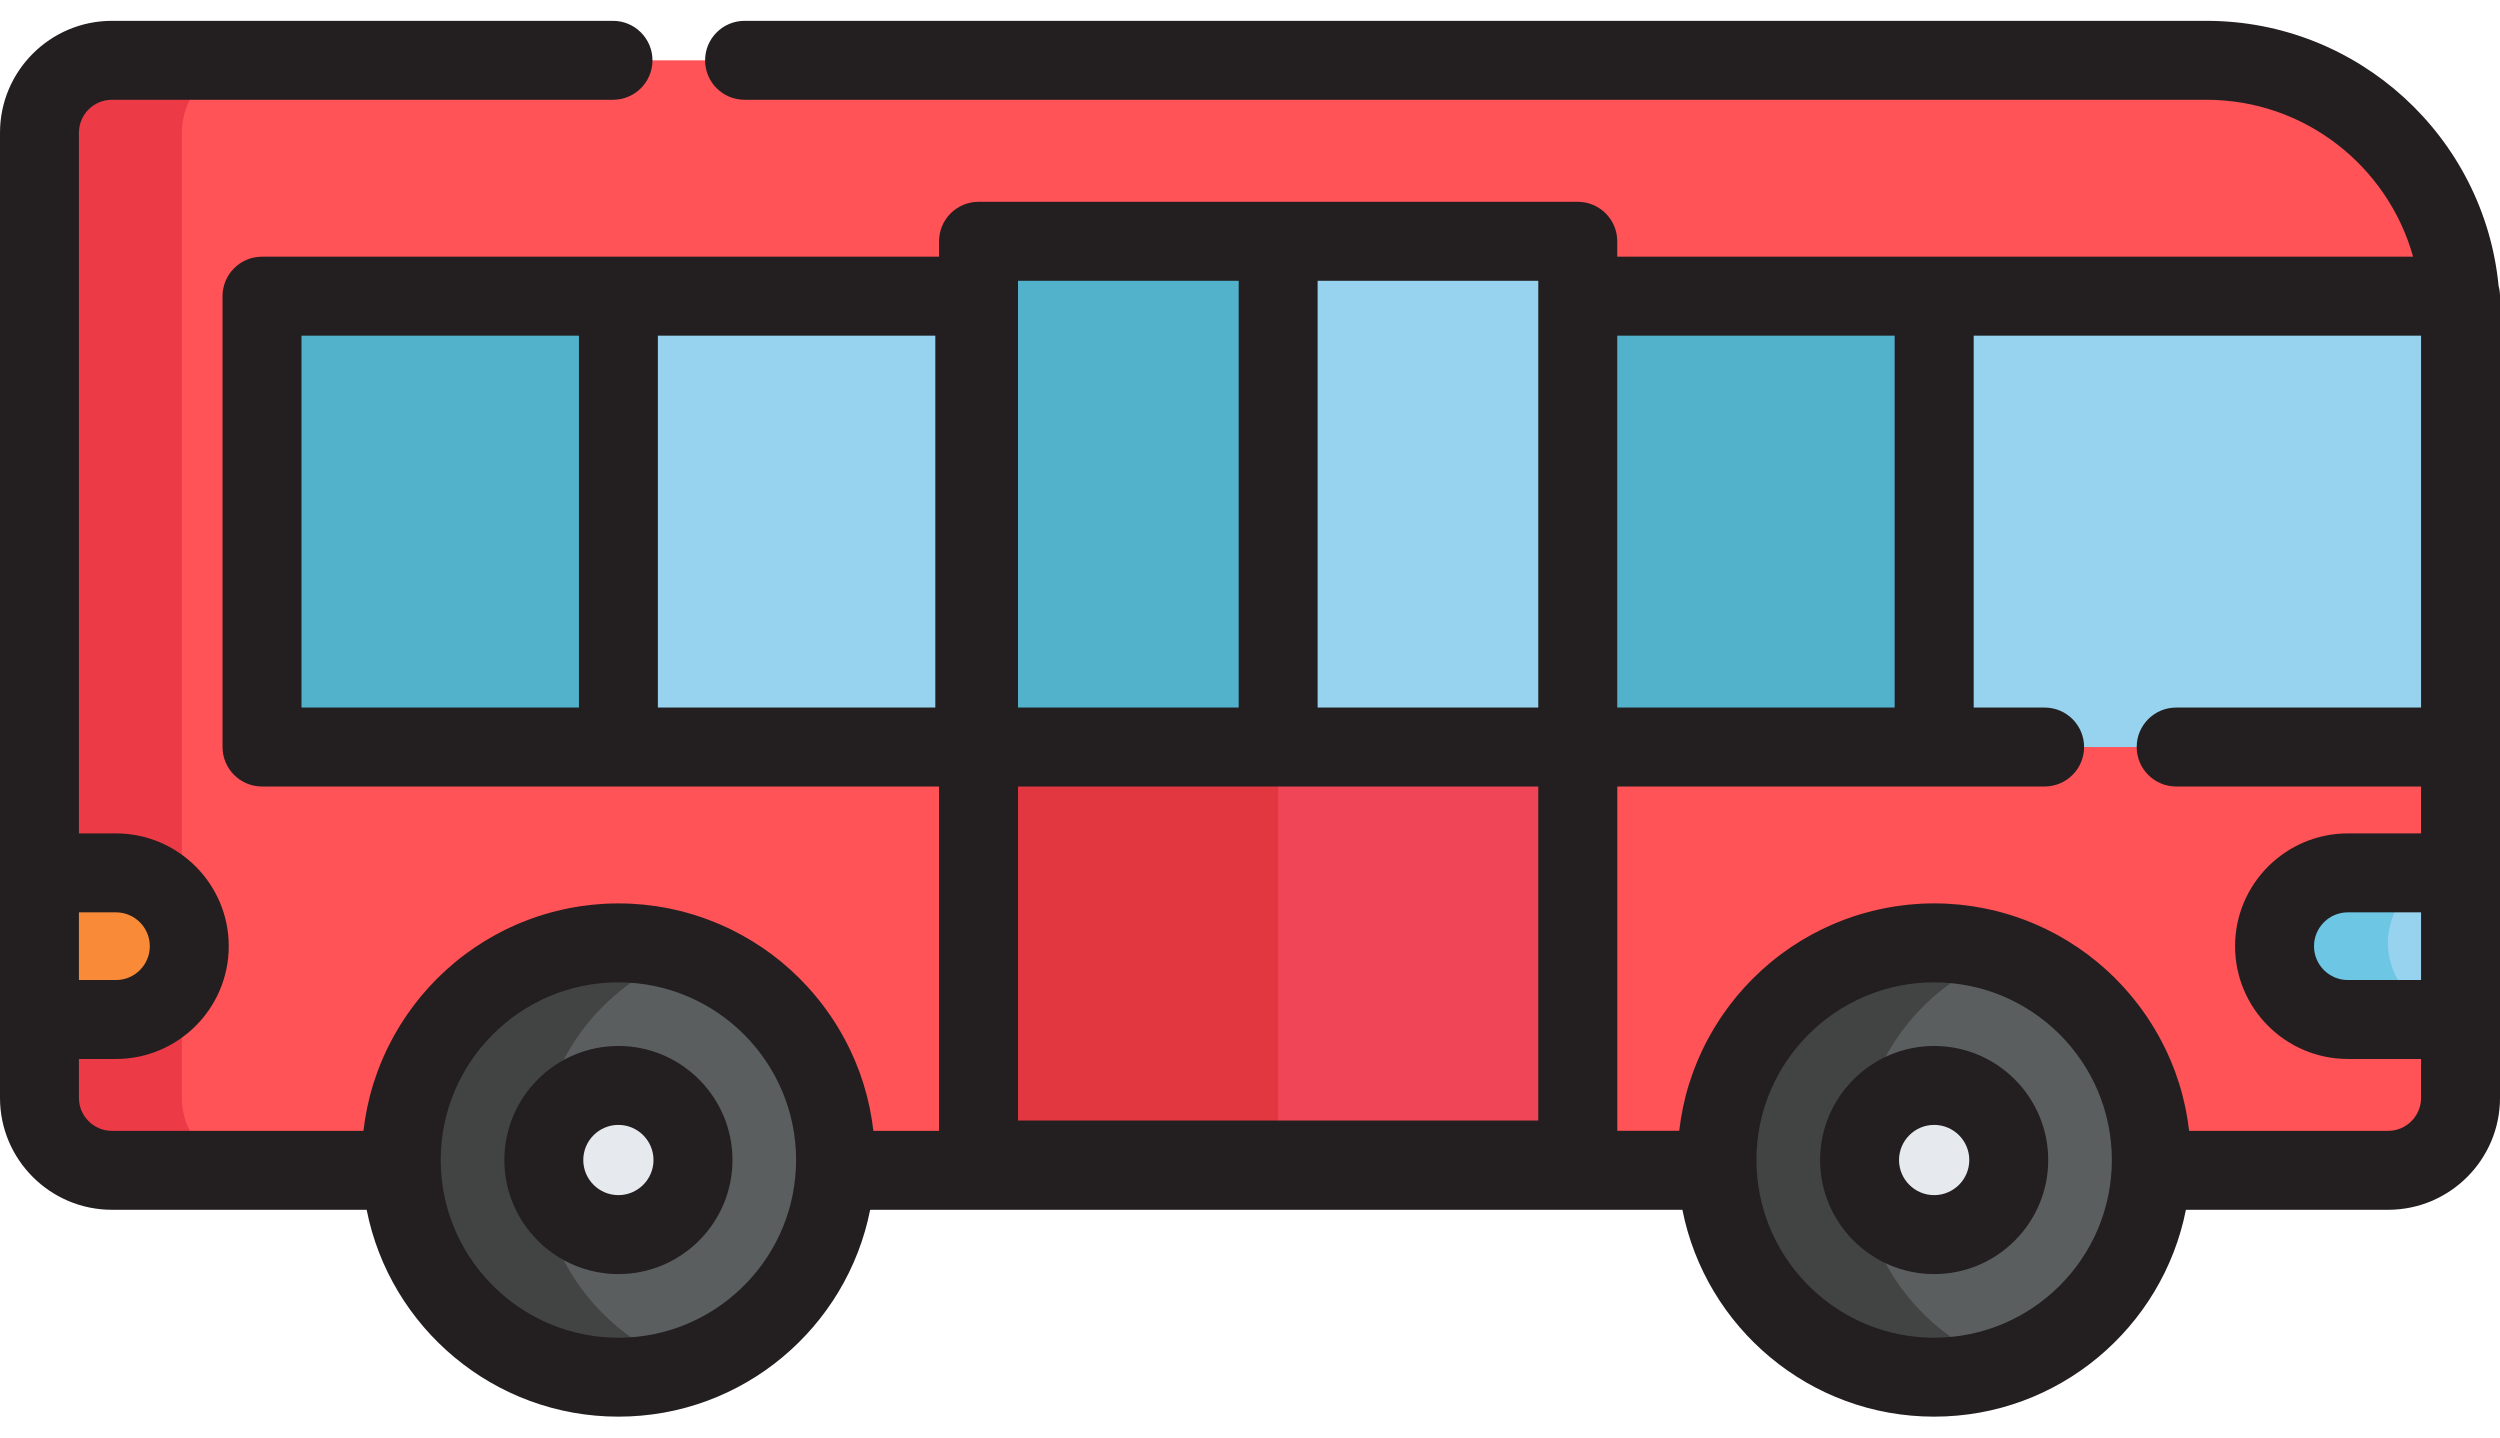 <svg width="80" height="46" viewBox="0 0 80 46" fill="none" xmlns="http://www.w3.org/2000/svg">
<path d="M19.615 1.93H6.282H3.579C2.3 1.93 1.263 2.967 1.263 4.247V35.133C1.263 36.413 2.3 37.45 3.579 37.45H6.282H12.848C12.843 37.34 12.839 37.231 12.839 37.121C12.839 33.283 15.95 30.172 19.789 30.172C23.626 30.172 26.738 33.283 26.738 37.121C26.738 37.231 26.734 37.341 26.729 37.45H54.951C54.946 37.34 54.943 37.231 54.943 37.121C54.943 33.283 58.054 30.172 61.892 30.172C65.73 30.172 68.841 33.283 68.841 37.121C68.841 37.231 68.838 37.341 68.833 37.45H73.717H76.42C77.699 37.45 78.736 36.413 78.736 35.133V10.057C78.734 5.568 75.095 1.93 70.606 1.93H61.121H23.826" fill="#FF5357"/>
<path d="M5.821 35.133V4.247C5.821 2.967 6.858 1.93 8.137 1.93H7.528H4.825C3.546 1.93 2.509 2.967 2.509 4.247V35.133C2.509 36.413 3.546 37.45 4.825 37.45H7.528H8.137C6.858 37.45 5.821 36.413 5.821 35.133Z" fill="#ED3A47"/>
<path d="M61.893 44.069C65.731 44.069 68.842 40.958 68.842 37.12C68.842 33.283 65.731 30.171 61.893 30.171C58.056 30.171 54.944 33.283 54.944 37.12C54.944 40.958 58.056 44.069 61.893 44.069Z" fill="#5B5E5E"/>
<path d="M19.79 44.069C23.628 44.069 26.739 40.958 26.739 37.12C26.739 33.283 23.628 30.171 19.79 30.171C15.952 30.171 12.841 33.283 12.841 37.12C12.841 40.958 15.952 44.069 19.79 44.069Z" fill="#5B5E5E"/>
<path d="M61.895 39.507C63.213 39.507 64.282 38.438 64.282 37.12C64.282 35.802 63.213 34.733 61.895 34.733C60.577 34.733 59.508 35.802 59.508 37.12C59.508 38.438 60.577 39.507 61.895 39.507Z" fill="#E6E9ED"/>
<path d="M19.791 39.507C21.109 39.507 22.178 38.438 22.178 37.12C22.178 35.802 21.109 34.733 19.791 34.733C18.473 34.733 17.404 35.802 17.404 37.12C17.404 38.438 18.473 39.507 19.791 39.507Z" fill="#E6E9ED"/>
<path d="M50.487 7.721H31.312V37.449H50.487V7.721Z" fill="#97D3EE"/>
<path d="M40.9 7.721H31.312V37.449H40.9V7.721Z" fill="#52B2CC"/>
<path d="M50.487 23.905H31.312V37.121H50.487V23.905Z" fill="#EF4556"/>
<path d="M40.9 23.905H31.312V37.121H40.9V23.905Z" fill="#E23740"/>
<path d="M69.637 23.905H78.737V9.478H61.893V23.905H65.426" fill="#97D3EE"/>
<path d="M61.892 9.478H50.488V23.904H61.892V9.478Z" fill="#52B2CC"/>
<path d="M31.193 9.478H19.789V23.904H31.193V9.478Z" fill="#97D3EE"/>
<path d="M19.791 9.478H8.386V23.904H19.791V9.478Z" fill="#52B2CC"/>
<path d="M1.263 32.624V27.932H3.71C5.006 27.932 6.056 28.982 6.056 30.278C6.056 31.574 5.006 32.624 3.71 32.624H1.263V32.624Z" fill="#F98B38"/>
<path d="M78.736 32.624V27.932H75.13C73.835 27.932 72.784 28.982 72.784 30.278C72.784 31.574 73.835 32.624 75.13 32.624H78.736V32.624Z" fill="#97D3EE"/>
<path d="M17.256 37.121C17.256 33.853 19.511 31.114 22.549 30.372C22.018 30.242 21.463 30.171 20.893 30.171C17.055 30.171 13.943 33.283 13.943 37.121C13.943 40.958 17.055 44.07 20.893 44.07C21.463 44.07 22.018 44 22.549 43.87C19.511 43.127 17.256 40.388 17.256 37.121Z" fill="#424444"/>
<path d="M59.505 37.121C59.505 33.853 61.76 31.114 64.798 30.372C64.267 30.242 63.712 30.171 63.142 30.171C59.304 30.171 56.192 33.283 56.192 37.121C56.192 40.958 59.304 44.07 63.142 44.07C63.712 44.07 64.267 44 64.798 43.87C61.76 43.127 59.505 40.388 59.505 37.121Z" fill="#424444"/>
<path d="M76.414 30.172C76.414 28.876 77.464 27.826 78.76 27.826H75.448C74.152 27.826 73.102 28.876 73.102 30.172C73.102 31.467 74.152 32.518 75.448 32.518H78.76C77.465 32.518 76.414 31.468 76.414 30.172Z" fill="#6CC6E4"/>
<path d="M79.955 9.147C79.494 4.395 75.477 0.667 70.607 0.667H23.826C23.128 0.667 22.563 1.233 22.563 1.93C22.563 2.628 23.128 3.193 23.826 3.193H70.607C73.753 3.193 76.411 5.322 77.219 8.214H61.893H61.892H51.752V7.721C51.752 7.024 51.186 6.458 50.489 6.458H31.313C30.615 6.458 30.05 7.024 30.05 7.721V8.214H19.789H8.384C7.687 8.214 7.121 8.78 7.121 9.477V23.904C7.121 24.602 7.687 25.168 8.384 25.168H19.789H30.05V36.187H27.948C27.942 36.124 27.931 36.063 27.923 36.001C27.916 35.947 27.909 35.893 27.901 35.84C27.888 35.756 27.872 35.674 27.856 35.591C27.847 35.544 27.84 35.496 27.83 35.45C27.809 35.348 27.785 35.247 27.76 35.147C27.753 35.12 27.748 35.093 27.741 35.066C27.708 34.94 27.672 34.815 27.634 34.691C27.622 34.652 27.608 34.615 27.596 34.577C27.568 34.491 27.54 34.406 27.51 34.322C27.492 34.273 27.473 34.226 27.454 34.178C27.426 34.105 27.398 34.033 27.368 33.961C27.347 33.91 27.324 33.86 27.301 33.809C27.272 33.742 27.242 33.675 27.211 33.609C27.186 33.557 27.16 33.506 27.135 33.455C27.103 33.392 27.071 33.328 27.037 33.265C27.01 33.214 26.981 33.163 26.953 33.113C26.919 33.052 26.884 32.991 26.848 32.931C26.818 32.881 26.788 32.831 26.757 32.781C26.72 32.723 26.683 32.664 26.644 32.606C26.612 32.557 26.579 32.509 26.546 32.461C26.506 32.404 26.466 32.347 26.425 32.291C26.391 32.244 26.356 32.198 26.321 32.151C26.279 32.096 26.236 32.041 26.192 31.987C26.156 31.942 26.12 31.897 26.083 31.853C26.038 31.799 25.991 31.746 25.945 31.693C25.907 31.651 25.869 31.608 25.831 31.566C25.782 31.513 25.732 31.461 25.682 31.409C25.643 31.37 25.606 31.33 25.567 31.292C25.513 31.238 25.457 31.186 25.402 31.134C25.365 31.099 25.328 31.063 25.291 31.029C25.226 30.971 25.16 30.915 25.094 30.859C25.063 30.833 25.034 30.806 25.003 30.78C24.905 30.7 24.805 30.622 24.704 30.545C24.68 30.528 24.655 30.511 24.631 30.493C24.552 30.436 24.473 30.378 24.393 30.324C24.353 30.297 24.313 30.272 24.273 30.246C24.206 30.202 24.139 30.158 24.071 30.116C24.026 30.089 23.98 30.063 23.934 30.036C23.869 29.998 23.805 29.96 23.739 29.924C23.69 29.897 23.641 29.872 23.592 29.846C23.527 29.812 23.463 29.779 23.398 29.746C23.347 29.721 23.295 29.697 23.243 29.673C23.178 29.643 23.113 29.613 23.047 29.584C22.994 29.561 22.941 29.539 22.887 29.518C22.821 29.49 22.755 29.464 22.687 29.439C22.633 29.418 22.578 29.398 22.524 29.379C22.456 29.355 22.388 29.332 22.319 29.309C22.264 29.291 22.208 29.274 22.152 29.257C22.083 29.236 22.013 29.216 21.943 29.197C21.887 29.182 21.831 29.167 21.774 29.153C21.703 29.135 21.63 29.119 21.558 29.103C21.502 29.09 21.446 29.078 21.389 29.066C21.315 29.052 21.239 29.039 21.164 29.026C21.109 29.017 21.053 29.006 20.997 28.998C20.918 28.987 20.839 28.977 20.759 28.968C20.706 28.962 20.653 28.954 20.6 28.949C20.511 28.94 20.421 28.934 20.331 28.928C20.287 28.925 20.242 28.921 20.198 28.919C20.062 28.912 19.926 28.909 19.79 28.909C19.653 28.909 19.517 28.912 19.381 28.919C19.337 28.921 19.292 28.925 19.247 28.928C19.158 28.934 19.068 28.94 18.979 28.949C18.925 28.954 18.873 28.962 18.82 28.968C18.74 28.977 18.66 28.987 18.581 28.998C18.525 29.006 18.47 29.017 18.414 29.026C18.339 29.039 18.265 29.052 18.19 29.066C18.133 29.078 18.077 29.09 18.02 29.103C17.948 29.119 17.876 29.135 17.805 29.153C17.748 29.167 17.692 29.182 17.635 29.197C17.565 29.216 17.496 29.236 17.427 29.257C17.37 29.274 17.314 29.291 17.259 29.309C17.191 29.331 17.123 29.354 17.056 29.378C17 29.398 16.945 29.418 16.89 29.439C16.824 29.464 16.758 29.49 16.692 29.517C16.638 29.539 16.584 29.561 16.53 29.584C16.465 29.613 16.401 29.642 16.336 29.672C16.284 29.697 16.232 29.721 16.18 29.746C16.115 29.778 16.052 29.811 15.989 29.844C15.938 29.87 15.888 29.896 15.839 29.924C15.774 29.959 15.711 29.997 15.648 30.034C15.601 30.061 15.553 30.088 15.507 30.117C15.441 30.157 15.376 30.2 15.311 30.242C15.269 30.27 15.227 30.296 15.185 30.324C15.108 30.376 15.033 30.431 14.958 30.486C14.93 30.506 14.902 30.525 14.874 30.546C14.773 30.621 14.674 30.699 14.577 30.779C14.544 30.807 14.512 30.836 14.478 30.864C14.415 30.919 14.351 30.973 14.289 31.029C14.249 31.064 14.212 31.101 14.173 31.137C14.119 31.188 14.065 31.238 14.012 31.291C13.973 31.33 13.934 31.371 13.895 31.411C13.846 31.462 13.796 31.513 13.748 31.565C13.709 31.608 13.671 31.651 13.633 31.695C13.587 31.747 13.541 31.799 13.496 31.852C13.459 31.897 13.422 31.943 13.385 31.988C13.342 32.042 13.3 32.096 13.258 32.15C13.222 32.197 13.187 32.245 13.153 32.292C13.112 32.348 13.072 32.404 13.033 32.46C12.999 32.509 12.966 32.558 12.934 32.607C12.896 32.665 12.859 32.722 12.822 32.781C12.791 32.831 12.76 32.881 12.73 32.932C12.694 32.991 12.66 33.051 12.626 33.112C12.597 33.163 12.569 33.214 12.541 33.266C12.508 33.328 12.476 33.391 12.444 33.454C12.418 33.506 12.392 33.557 12.367 33.61C12.336 33.675 12.307 33.742 12.277 33.808C12.255 33.859 12.231 33.91 12.21 33.962C12.18 34.033 12.153 34.104 12.125 34.176C12.106 34.225 12.086 34.273 12.069 34.323C12.038 34.406 12.011 34.49 11.983 34.575C11.97 34.614 11.956 34.652 11.944 34.691C11.906 34.815 11.87 34.94 11.838 35.066C11.83 35.094 11.825 35.123 11.818 35.151C11.793 35.25 11.77 35.349 11.749 35.45C11.739 35.497 11.731 35.545 11.722 35.592C11.707 35.674 11.691 35.757 11.678 35.84C11.669 35.894 11.663 35.947 11.656 36.001C11.647 36.063 11.637 36.124 11.63 36.187H3.58C2.999 36.187 2.526 35.714 2.526 35.133V33.887H3.711C5.701 33.887 7.32 32.268 7.32 30.278C7.32 28.288 5.701 26.669 3.711 26.669H2.526V4.247C2.526 3.666 2.999 3.193 3.58 3.193H19.616C20.313 3.193 20.879 2.628 20.879 1.93C20.879 1.233 20.313 0.667 19.616 0.667H3.58C1.606 0.667 0 2.273 0 4.247V27.932V32.624V35.133C0 37.107 1.606 38.713 3.58 38.713H11.733C12.476 42.481 15.805 45.333 19.789 45.333C23.773 45.333 27.101 42.482 27.845 38.713H31.313H50.489H53.837C54.58 42.481 57.909 45.333 61.892 45.333C65.876 45.333 69.205 42.482 69.949 38.713H76.42C78.394 38.713 80 37.107 80 35.133V32.624V27.932V23.904V10.056V9.477C80 9.363 79.983 9.252 79.955 9.147ZM3.711 29.195C4.308 29.195 4.794 29.681 4.794 30.278C4.794 30.875 4.308 31.361 3.711 31.361H2.526V29.195H3.711V29.195ZM60.629 10.741V22.641H51.752V10.741H60.629ZM32.576 25.168H49.225V35.858H32.576V25.168ZM49.225 9.477V22.641H42.164V8.985H49.225V9.477H49.225ZM39.638 8.985V22.641H32.576V8.985H39.638ZM9.648 10.741H18.526V22.641H9.648V10.741ZM29.93 22.642H21.052V10.741H29.93V22.642ZM19.789 42.807C16.745 42.807 14.252 40.402 14.11 37.393C14.106 37.303 14.103 37.212 14.103 37.121C14.103 33.986 16.654 31.435 19.789 31.435C22.924 31.435 25.475 33.986 25.475 37.121C25.475 37.212 25.472 37.302 25.468 37.393C25.325 40.402 22.833 42.807 19.789 42.807ZM61.892 42.807C58.85 42.807 56.359 40.405 56.214 37.398C56.213 37.395 56.214 37.392 56.214 37.389C56.209 37.3 56.206 37.211 56.206 37.121C56.206 33.986 58.757 31.435 61.892 31.435C65.028 31.435 67.579 33.986 67.579 37.121C67.579 40.256 65.028 42.807 61.892 42.807ZM76.42 36.187H70.052C70.045 36.124 70.035 36.063 70.026 36.001C70.019 35.947 70.013 35.893 70.004 35.84C69.991 35.757 69.975 35.674 69.96 35.592C69.951 35.544 69.943 35.497 69.933 35.45C69.912 35.349 69.889 35.249 69.864 35.15C69.857 35.122 69.851 35.094 69.844 35.066C69.812 34.94 69.776 34.815 69.738 34.691C69.725 34.652 69.712 34.614 69.699 34.575C69.671 34.49 69.644 34.406 69.613 34.322C69.596 34.273 69.576 34.225 69.557 34.176C69.529 34.104 69.502 34.032 69.472 33.962C69.451 33.91 69.427 33.859 69.405 33.808C69.375 33.741 69.346 33.675 69.315 33.609C69.29 33.557 69.263 33.506 69.237 33.454C69.206 33.391 69.174 33.328 69.141 33.266C69.113 33.214 69.085 33.163 69.056 33.112C69.022 33.051 68.988 32.991 68.952 32.932C68.922 32.881 68.891 32.831 68.859 32.78C68.823 32.722 68.786 32.664 68.748 32.607C68.716 32.558 68.683 32.508 68.649 32.46C68.61 32.404 68.57 32.348 68.53 32.292C68.495 32.245 68.46 32.197 68.424 32.15C68.382 32.096 68.34 32.042 68.297 31.988C68.26 31.942 68.224 31.897 68.186 31.852C68.141 31.799 68.096 31.747 68.05 31.695C68.011 31.651 67.974 31.608 67.934 31.565C67.886 31.513 67.837 31.462 67.788 31.411C67.749 31.371 67.71 31.33 67.67 31.29C67.618 31.238 67.564 31.188 67.51 31.137C67.471 31.101 67.433 31.064 67.394 31.028C67.332 30.972 67.269 30.919 67.205 30.865C67.172 30.837 67.139 30.807 67.105 30.779C67.008 30.699 66.909 30.621 66.808 30.545C66.781 30.525 66.752 30.506 66.724 30.485C66.649 30.43 66.574 30.376 66.497 30.323C66.456 30.295 66.413 30.269 66.371 30.242C66.306 30.199 66.242 30.157 66.175 30.116C66.129 30.088 66.082 30.061 66.035 30.033C65.971 29.996 65.908 29.959 65.844 29.923C65.794 29.896 65.744 29.87 65.694 29.844C65.63 29.811 65.567 29.777 65.503 29.746C65.451 29.72 65.398 29.696 65.346 29.672C65.281 29.642 65.217 29.612 65.152 29.584C65.098 29.561 65.044 29.538 64.99 29.516C64.925 29.489 64.859 29.463 64.792 29.438C64.737 29.417 64.682 29.397 64.627 29.378C64.56 29.354 64.492 29.331 64.424 29.309C64.368 29.291 64.312 29.273 64.256 29.256C64.187 29.235 64.117 29.216 64.047 29.197C63.991 29.181 63.934 29.166 63.878 29.152C63.806 29.134 63.735 29.118 63.662 29.102C63.606 29.09 63.549 29.077 63.492 29.066C63.418 29.051 63.343 29.038 63.268 29.026C63.212 29.016 63.157 29.006 63.101 28.998C63.022 28.986 62.943 28.977 62.863 28.967C62.81 28.961 62.757 28.954 62.704 28.948C62.615 28.94 62.525 28.934 62.435 28.928C62.39 28.925 62.346 28.921 62.301 28.918C62.166 28.912 62.03 28.908 61.893 28.908C61.757 28.908 61.62 28.912 61.485 28.918C61.44 28.921 61.396 28.925 61.351 28.928C61.261 28.934 61.172 28.939 61.082 28.948C61.029 28.953 60.977 28.961 60.924 28.967C60.844 28.977 60.764 28.986 60.685 28.998C60.629 29.006 60.574 29.016 60.518 29.025C60.443 29.038 60.368 29.051 60.294 29.066C60.237 29.077 60.181 29.09 60.125 29.102C60.052 29.118 59.98 29.134 59.908 29.152C59.852 29.166 59.796 29.181 59.74 29.197C59.67 29.216 59.6 29.235 59.53 29.256C59.474 29.273 59.419 29.291 59.363 29.309C59.295 29.331 59.227 29.354 59.159 29.378C59.104 29.397 59.05 29.417 58.995 29.438C58.928 29.463 58.862 29.49 58.795 29.517C58.742 29.539 58.689 29.561 58.636 29.584C58.57 29.612 58.504 29.642 58.439 29.673C58.388 29.697 58.336 29.721 58.285 29.746C58.22 29.778 58.155 29.811 58.091 29.845C58.042 29.871 57.992 29.897 57.944 29.923C57.878 29.96 57.814 29.997 57.749 30.035C57.703 30.062 57.657 30.088 57.612 30.116C57.544 30.158 57.477 30.202 57.41 30.245C57.37 30.271 57.33 30.297 57.29 30.323C57.21 30.378 57.131 30.435 57.053 30.492C57.029 30.51 57.003 30.527 56.979 30.545C56.877 30.621 56.778 30.699 56.68 30.78C56.649 30.805 56.62 30.833 56.589 30.858C56.523 30.915 56.456 30.971 56.392 31.029C56.354 31.063 56.318 31.099 56.281 31.134C56.225 31.186 56.17 31.238 56.116 31.291C56.077 31.33 56.039 31.37 56.001 31.409C55.951 31.461 55.9 31.513 55.852 31.566C55.813 31.608 55.776 31.65 55.738 31.693C55.692 31.746 55.645 31.799 55.6 31.852C55.563 31.897 55.527 31.942 55.49 31.987C55.447 32.041 55.404 32.096 55.361 32.151C55.326 32.197 55.291 32.244 55.257 32.291C55.216 32.347 55.176 32.404 55.137 32.46C55.103 32.508 55.071 32.557 55.038 32.606C55 32.664 54.963 32.722 54.926 32.781C54.895 32.831 54.864 32.88 54.834 32.931C54.798 32.99 54.764 33.051 54.73 33.112C54.701 33.163 54.673 33.214 54.645 33.265C54.612 33.328 54.58 33.391 54.548 33.454C54.523 33.505 54.497 33.557 54.472 33.609C54.441 33.674 54.411 33.741 54.382 33.808C54.359 33.859 54.336 33.909 54.314 33.961C54.284 34.032 54.257 34.104 54.229 34.176C54.211 34.225 54.191 34.273 54.173 34.322C54.143 34.405 54.115 34.489 54.088 34.574C54.075 34.613 54.061 34.651 54.049 34.691C54.01 34.814 53.975 34.939 53.942 35.066C53.935 35.093 53.929 35.122 53.923 35.15C53.898 35.249 53.874 35.349 53.853 35.449C53.843 35.496 53.836 35.544 53.827 35.592C53.811 35.674 53.795 35.757 53.783 35.839C53.774 35.893 53.768 35.948 53.76 36.002C53.752 36.063 53.742 36.124 53.735 36.186H51.754V25.168H61.894H61.895H65.428C66.126 25.168 66.691 24.602 66.691 23.905C66.691 23.207 66.126 22.642 65.428 22.642H63.158V10.741H77.474V22.642H69.637C68.939 22.642 68.374 23.207 68.374 23.905C68.374 24.602 68.939 25.168 69.637 25.168H77.474V26.669H75.132C73.142 26.669 71.522 28.288 71.522 30.278C71.522 32.268 73.141 33.887 75.132 33.887H77.474V35.133C77.474 35.714 77.001 36.187 76.42 36.187ZM77.474 31.361H75.131C74.534 31.361 74.048 30.875 74.048 30.278C74.048 29.681 74.534 29.195 75.131 29.195H77.474V31.361Z" fill="#231F20"/>
<path d="M19.789 33.471C17.776 33.471 16.139 35.108 16.139 37.121C16.139 39.133 17.776 40.771 19.789 40.771C21.801 40.771 23.439 39.133 23.439 37.121C23.439 35.108 21.801 33.471 19.789 33.471ZM19.789 38.244C19.169 38.244 18.665 37.74 18.665 37.121C18.665 36.501 19.169 35.997 19.789 35.997C20.408 35.997 20.912 36.501 20.912 37.121C20.912 37.74 20.408 38.244 19.789 38.244Z" fill="#231F20"/>
<path d="M61.893 33.471C59.88 33.471 58.243 35.108 58.243 37.121C58.243 39.133 59.88 40.771 61.893 40.771C63.906 40.771 65.543 39.133 65.543 37.121C65.543 35.108 63.906 33.471 61.893 33.471ZM61.893 38.244C61.273 38.244 60.769 37.74 60.769 37.121C60.769 36.501 61.273 35.997 61.893 35.997C62.513 35.997 63.017 36.501 63.017 37.121C63.017 37.74 62.513 38.244 61.893 38.244Z" fill="#231F20"/>
</svg>
